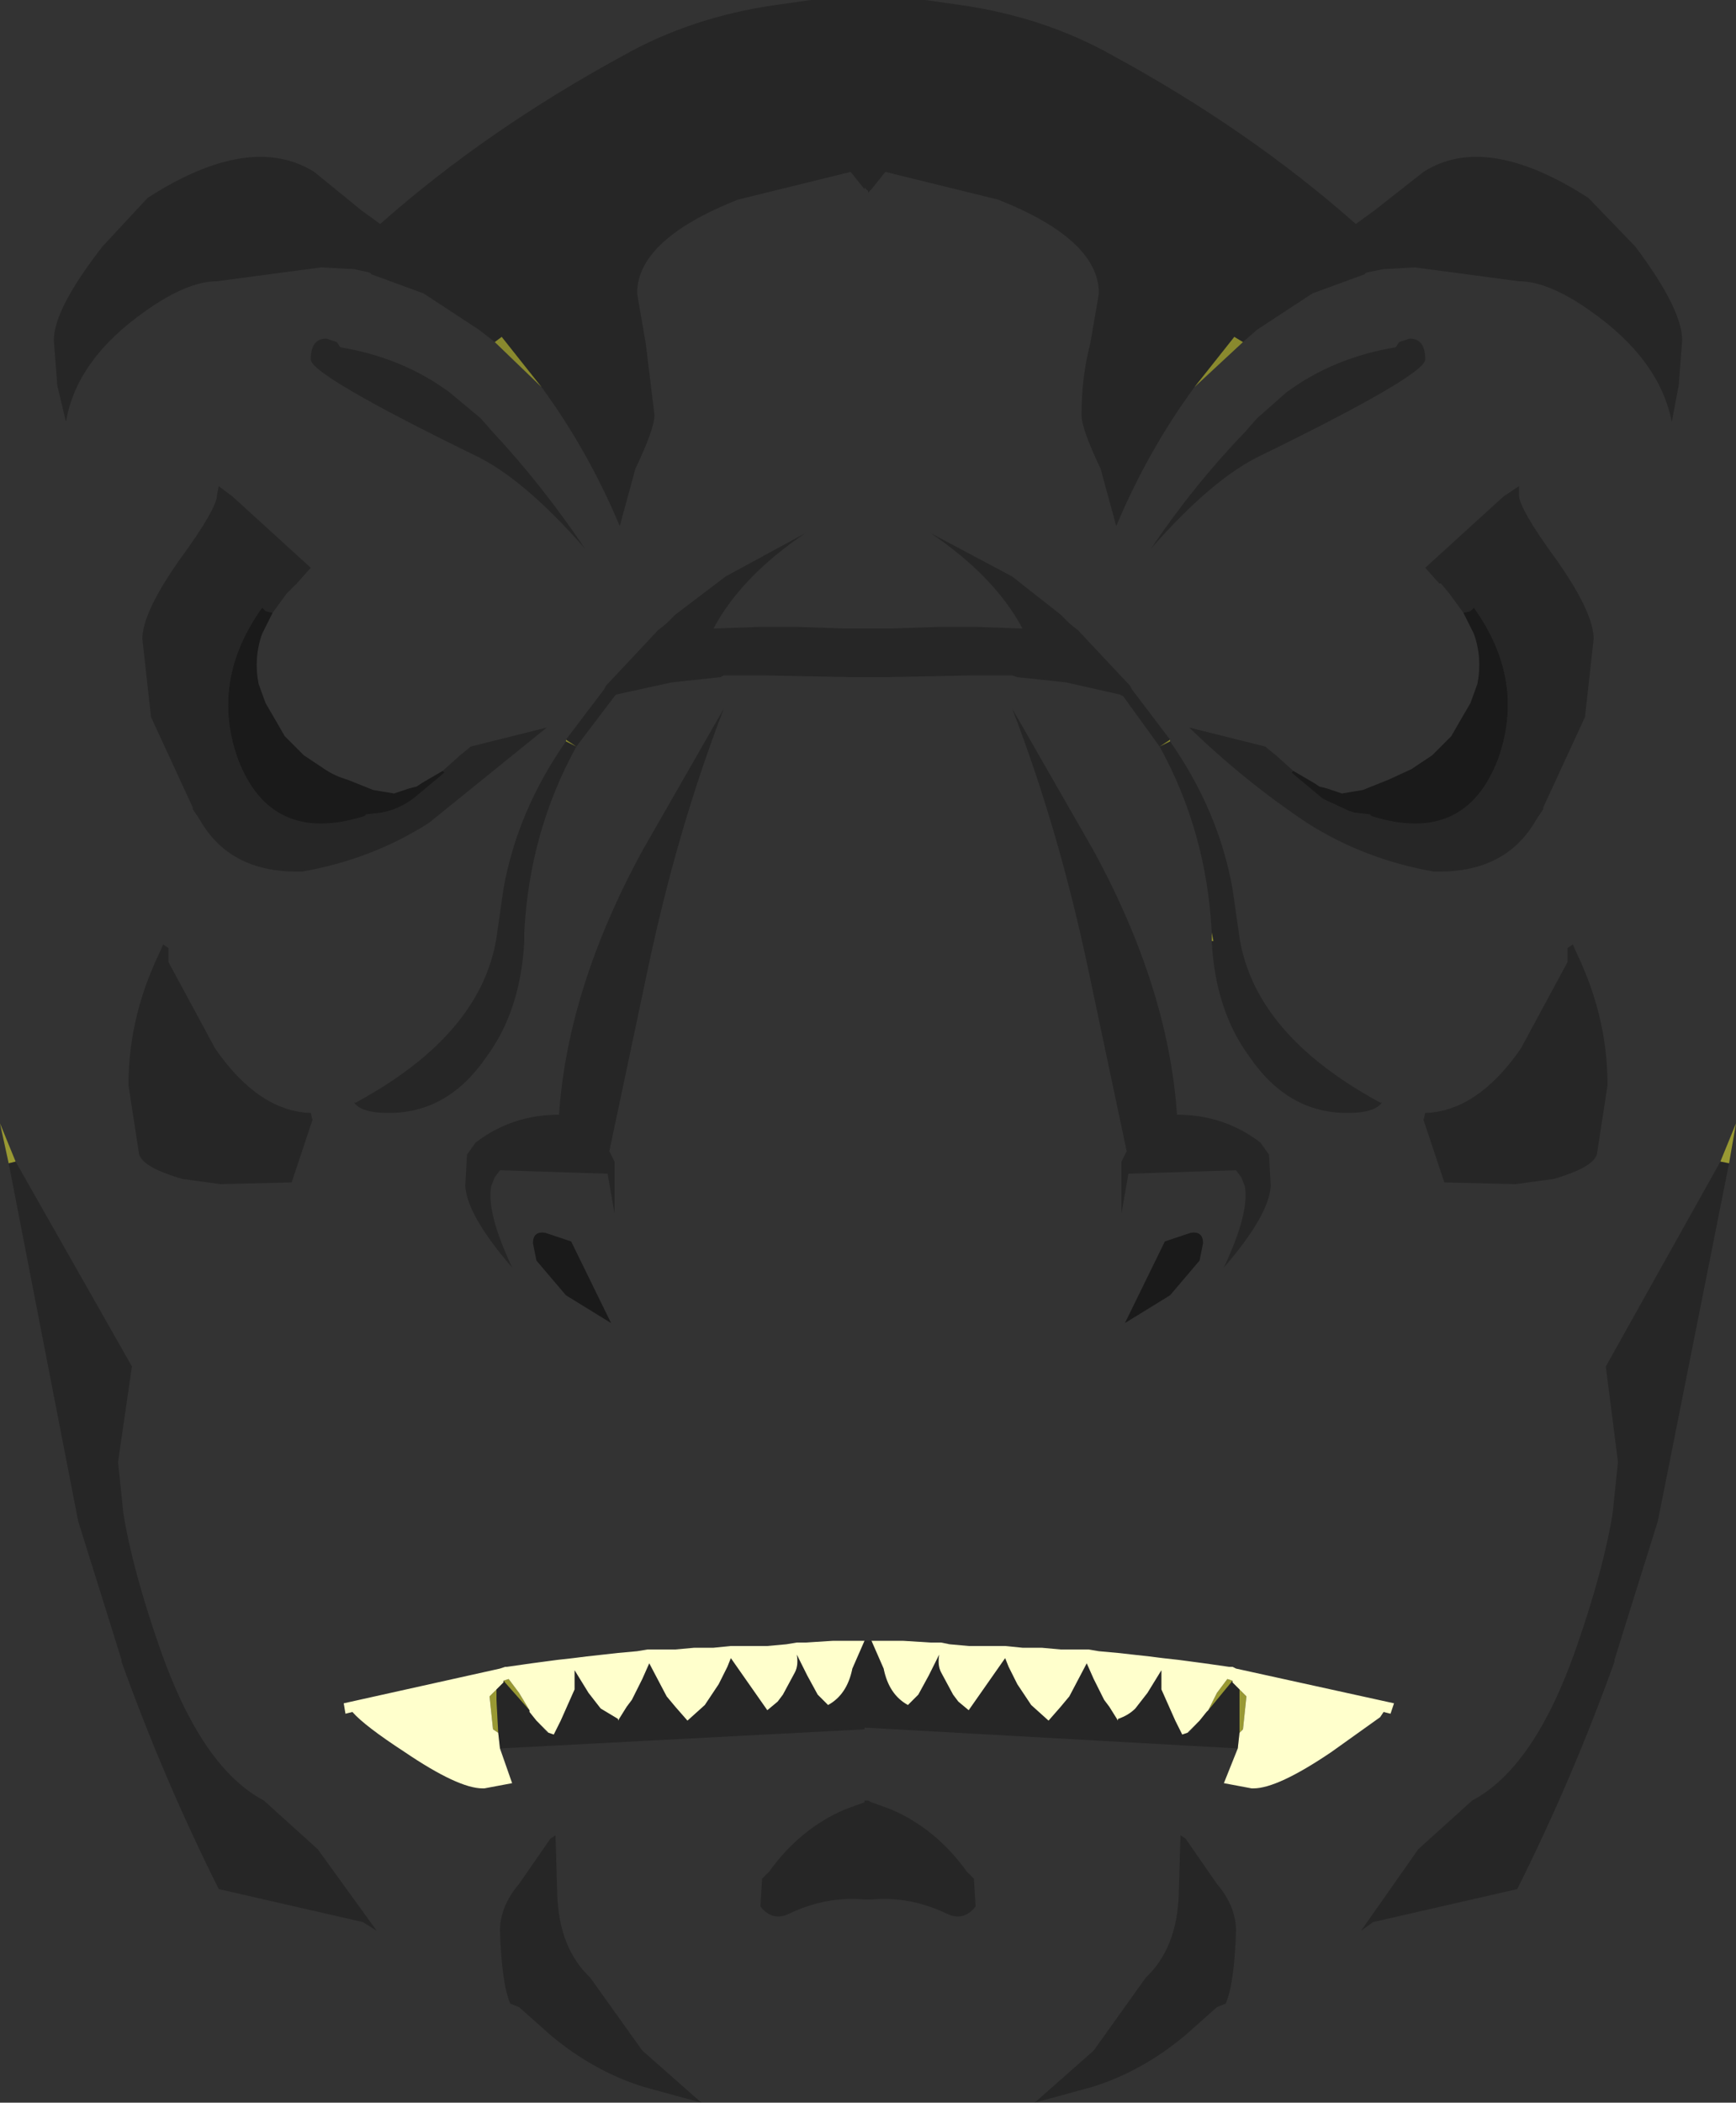 <?xml version="1.0" encoding="UTF-8" standalone="no"?>
<svg xmlns:xlink="http://www.w3.org/1999/xlink" height="60.55px" width="50.0px" xmlns="http://www.w3.org/2000/svg">
  <rect width="100%" height="100%" fill="#333333" stroke="none"/>
  <g transform="matrix(1.0, 0.0, 0.0, 1.0, 25.1, 170.45)">
    <path d="M-10.85 -160.6 L-10.65 -160.75 -9.5 -159.3 -10.85 -160.6 M9.3 -159.3 L10.45 -160.75 10.7 -160.6 9.3 -159.3 M-8.8 -149.15 L-8.5 -148.95 -8.8 -149.1 -8.8 -149.15 M8.3 -148.95 L8.6 -149.15 8.6 -149.1 8.3 -148.95 M9.8 -143.35 L9.8 -143.6 9.85 -143.35 9.8 -143.35" fill="#89892e" fill-rule="evenodd" stroke="none"/>
    <path d="M24.45 -137.0 L24.9 -138.1 24.7 -136.95 24.45 -137.0 M9.7 -121.2 L9.95 -121.7 10.25 -122.1 10.4 -122.05 9.7 -121.2 M10.6 -121.8 L10.8 -121.6 10.7 -120.65 10.6 -120.55 10.6 -121.5 10.6 -121.8 M-24.85 -136.95 L-25.1 -138.1 -24.65 -137.0 -24.85 -136.95 M-10.75 -120.55 L-10.9 -120.65 -11.0 -121.6 -10.8 -121.8 -10.8 -121.5 -10.75 -120.55 M-10.6 -122.05 L-10.45 -122.1 -10.15 -121.7 -9.85 -121.2 -10.6 -122.05" fill="#999933" fill-rule="evenodd" stroke="none"/>
    <path d="M0.0 -123.2 L0.9 -123.2 1.7 -123.15 2.0 -123.15 2.25 -123.1 2.8 -123.05 3.35 -123.05 3.8 -123.05 3.85 -123.05 4.35 -123.0 4.9 -123.0 5.45 -122.95 6.0 -122.95 6.25 -122.95 6.55 -122.9 7.1 -122.85 8.0 -122.75 8.4 -122.7 8.85 -122.65 9.6 -122.55 10.3 -122.45 10.4 -122.45 10.5 -122.4 15.05 -121.4 14.95 -121.1 14.75 -121.15 14.65 -121.0 13.25 -120.0 Q11.7 -118.95 11.0 -118.95 L10.95 -118.95 10.15 -119.1 10.55 -120.1 10.6 -120.55 10.7 -120.65 10.8 -121.6 10.6 -121.8 10.4 -122.0 10.4 -122.05 10.25 -122.1 9.95 -121.7 9.7 -121.2 9.65 -121.15 9.45 -120.9 9.4 -120.85 9.1 -120.55 8.95 -120.5 8.75 -120.9 8.35 -121.8 8.35 -122.35 7.95 -121.7 7.6 -121.25 Q7.4 -121.05 7.1 -120.95 L7.1 -120.9 6.85 -121.3 6.7 -121.5 6.4 -122.1 6.2 -122.55 5.7 -121.6 5.45 -121.3 5.1 -120.9 4.6 -121.35 4.5 -121.5 4.2 -121.95 3.95 -122.45 3.85 -122.7 2.8 -121.2 2.5 -121.45 2.35 -121.65 2.0 -122.3 Q1.9 -122.5 1.95 -122.8 L1.65 -122.2 1.35 -121.65 1.05 -121.35 Q0.5 -121.65 0.35 -122.4 L0.0 -123.2 M-10.7 -120.1 L-10.35 -119.1 -11.15 -118.95 -11.2 -118.95 Q-11.9 -118.95 -13.45 -120.0 -14.6 -120.75 -14.95 -121.15 L-15.15 -121.1 -15.2 -121.4 -10.7 -122.4 -10.55 -122.45 -10.5 -122.45 -9.8 -122.55 -9.05 -122.65 -8.6 -122.7 -8.2 -122.75 -7.3 -122.85 -6.75 -122.9 -6.45 -122.95 -6.2 -122.95 -5.65 -122.95 -5.1 -123.0 -4.55 -123.0 -4.05 -123.05 -4.0 -123.05 -3.55 -123.05 -3.0 -123.05 -2.45 -123.1 -2.15 -123.15 -1.9 -123.15 -1.1 -123.2 -0.2 -123.2 -0.55 -122.4 Q-0.7 -121.65 -1.25 -121.35 L-1.55 -121.65 -1.85 -122.2 -2.15 -122.8 Q-2.1 -122.5 -2.2 -122.3 L-2.55 -121.65 -2.7 -121.45 -3.0 -121.2 -4.05 -122.7 -4.15 -122.45 -4.4 -121.95 -4.7 -121.5 -4.8 -121.35 -5.3 -120.9 -5.65 -121.3 -5.9 -121.6 -6.4 -122.55 -6.6 -122.1 -6.9 -121.5 -7.05 -121.3 -7.3 -120.9 -7.3 -120.95 -7.8 -121.25 -8.15 -121.7 -8.55 -122.35 -8.55 -121.8 -8.95 -120.9 -9.15 -120.5 -9.3 -120.55 -9.6 -120.85 -9.65 -120.9 -9.85 -121.15 -9.85 -121.2 -10.15 -121.7 -10.45 -122.1 -10.6 -122.05 -10.6 -122.0 -10.65 -121.95 -10.8 -121.8 -11.0 -121.6 -10.9 -120.65 -10.75 -120.55 -10.7 -120.1" fill="#ffffcc" fill-rule="evenodd" stroke="none"/>
    <path d="M-10.85 -160.6 L-11.3 -160.95 -12.9 -162.0 -14.4 -162.55 -14.45 -162.6 -14.9 -162.7 -15.85 -162.75 -18.85 -162.35 Q-19.7 -162.35 -20.9 -161.5 -22.9 -160.1 -23.2 -158.3 L-23.45 -159.35 -23.55 -160.65 Q-23.55 -161.55 -22.15 -163.35 L-20.85 -164.75 Q-17.9 -166.65 -16.05 -165.5 L-14.7 -164.4 -14.15 -164.0 Q-11.1 -166.7 -7.15 -168.85 -5.2 -169.95 -2.8 -170.3 L-1.75 -170.45 1.55 -170.45 2.6 -170.3 Q5.0 -169.95 6.95 -168.85 10.9 -166.7 13.95 -164.0 L14.5 -164.4 15.9 -165.5 Q17.7 -166.65 20.65 -164.75 L22.0 -163.35 Q23.35 -161.55 23.35 -160.65 L23.25 -159.35 23.05 -158.3 Q22.7 -160.1 20.7 -161.5 19.5 -162.35 18.65 -162.35 L15.65 -162.75 14.75 -162.7 14.25 -162.6 14.2 -162.55 12.7 -162.0 11.1 -160.95 10.7 -160.6 10.45 -160.75 9.3 -159.3 Q7.95 -157.45 7.05 -155.3 L6.6 -156.95 Q6.05 -158.1 6.05 -158.5 6.05 -159.6 6.3 -160.55 L6.55 -162.0 Q6.55 -163.55 3.65 -164.7 L0.4 -165.5 0.0 -165.0 -0.1 -164.9 -0.1 -164.95 -0.2 -165.05 -0.2 -165.0 -0.6 -165.5 -3.85 -164.7 Q-6.75 -163.55 -6.75 -162.0 L-6.5 -160.55 -6.25 -158.5 Q-6.25 -158.1 -6.8 -156.95 L-7.25 -155.3 Q-8.15 -157.45 -9.5 -159.3 L-10.65 -160.75 -10.85 -160.6 M-8.8 -149.15 L-7.7 -150.6 -7.65 -150.7 -6.15 -152.3 -5.9 -152.5 -5.65 -152.75 -4.2 -153.85 -1.9 -155.1 Q-3.75 -153.85 -4.55 -152.35 L-3.15 -152.4 -2.45 -152.4 -2.2 -152.4 -0.75 -152.35 -0.55 -152.35 -0.2 -152.35 -0.1 -152.35 0.0 -152.35 0.4 -152.35 0.55 -152.35 2.0 -152.4 2.25 -152.4 2.95 -152.4 4.35 -152.35 Q3.55 -153.85 1.7 -155.1 L4.05 -153.85 5.45 -152.75 5.7 -152.5 5.95 -152.3 7.45 -150.7 7.5 -150.6 8.6 -149.15 8.3 -148.95 7.25 -150.4 7.15 -150.45 5.6 -150.8 4.2 -150.95 4.05 -151.0 2.9 -151.0 0.4 -150.95 0.0 -150.95 -0.1 -150.95 -0.2 -150.95 -0.6 -150.95 -3.1 -151.0 -4.25 -151.0 -4.35 -150.95 -5.75 -150.8 -7.35 -150.45 -7.4 -150.4 -8.5 -148.95 -8.8 -149.15 M8.6 -149.1 Q10.0 -147.1 10.4 -144.85 L10.6 -143.45 Q11.05 -140.65 14.65 -138.7 L14.7 -138.7 Q14.5 -138.4 13.7 -138.4 12.85 -138.4 12.15 -138.8 11.45 -139.2 10.9 -140.0 9.9 -141.35 9.8 -143.35 L9.85 -143.35 9.8 -143.6 Q9.65 -146.5 8.3 -148.95 L8.6 -149.1 M17.05 -152.8 L16.65 -153.35 16.4 -153.65 16.35 -153.65 15.95 -154.1 18.2 -156.15 18.65 -156.45 18.65 -156.2 Q18.65 -155.8 19.75 -154.3 20.8 -152.8 20.8 -152.05 L20.55 -149.8 19.35 -147.2 19.35 -147.15 19.15 -146.85 Q18.3 -145.35 16.35 -145.35 L16.2 -145.35 Q14.2 -145.7 12.55 -146.75 10.75 -147.95 9.15 -149.5 L11.35 -148.95 11.4 -148.9 11.65 -148.7 12.15 -148.25 12.1 -148.2 13.0 -147.45 13.75 -147.1 13.9 -147.05 14.35 -147.0 14.4 -146.95 Q17.1 -146.1 18.05 -148.6 18.85 -150.85 17.35 -152.95 L17.25 -152.85 17.05 -152.8 M15.2 -160.6 L15.5 -160.7 Q15.95 -160.7 15.95 -160.1 15.95 -159.65 11.25 -157.35 9.85 -156.7 8.05 -154.65 9.3 -156.5 10.75 -158.0 L11.1 -158.4 11.95 -159.15 Q13.3 -160.15 15.1 -160.45 L15.2 -160.6 M24.45 -137.0 L24.7 -136.95 22.65 -126.65 21.4 -122.65 21.4 -122.6 Q20.2 -119.25 18.6 -116.05 L14.45 -115.1 14.1 -114.85 15.75 -117.2 17.3 -118.6 Q19.1 -119.55 20.3 -123.0 21.1 -125.3 21.35 -126.9 L21.5 -128.35 21.15 -131.1 24.45 -137.0 M11.2 -137.55 L11.45 -137.2 11.5 -136.3 Q11.45 -135.45 10.15 -133.95 10.9 -135.55 10.75 -136.3 L10.65 -136.55 10.5 -136.75 7.4 -136.65 7.2 -135.5 7.2 -137.0 7.35 -137.3 6.25 -142.5 Q5.4 -146.55 4.05 -150.05 L6.4 -145.95 Q8.55 -142.0 8.8 -138.35 10.15 -138.35 11.2 -137.55 M20.45 -142.7 Q21.2 -141.0 21.2 -139.2 L20.9 -137.25 Q20.85 -136.85 19.65 -136.5 L18.55 -136.35 16.5 -136.4 15.9 -138.2 15.95 -138.4 Q17.45 -138.45 18.7 -140.25 L20.05 -142.75 20.05 -143.15 20.2 -143.25 20.45 -142.7 M0.0 -123.2 L0.35 -122.4 Q0.5 -121.65 1.05 -121.35 L1.35 -121.65 1.65 -122.2 1.95 -122.8 Q1.9 -122.5 2.0 -122.3 L2.35 -121.65 2.5 -121.45 2.8 -121.2 3.85 -122.7 3.95 -122.45 4.2 -121.95 4.5 -121.5 4.6 -121.35 5.1 -120.9 5.45 -121.3 5.7 -121.6 6.2 -122.55 6.4 -122.1 6.7 -121.5 6.85 -121.3 7.1 -120.9 7.1 -120.95 Q7.4 -121.05 7.6 -121.25 L7.95 -121.7 8.35 -122.35 8.35 -121.8 8.75 -120.9 8.95 -120.5 9.1 -120.55 9.15 -120.55 9.4 -120.85 9.45 -120.9 9.65 -121.15 9.7 -121.2 10.4 -122.05 10.4 -122.0 10.6 -121.8 10.6 -121.5 10.6 -120.55 10.55 -120.1 -0.2 -120.7 -0.2 -120.65 -10.7 -120.1 -10.75 -120.55 -10.8 -121.5 -10.8 -121.8 -10.65 -121.95 -10.6 -122.0 -10.6 -122.05 -9.85 -121.2 -9.85 -121.15 -9.65 -120.9 -9.6 -120.85 -9.35 -120.55 -9.3 -120.55 -9.15 -120.5 -8.95 -120.9 -8.55 -121.8 -8.55 -122.35 -8.15 -121.7 -7.8 -121.25 -7.3 -120.95 -7.3 -120.9 -7.05 -121.3 -6.9 -121.5 -6.6 -122.1 -6.4 -122.55 -5.9 -121.6 -5.65 -121.3 -5.3 -120.9 -4.8 -121.35 -4.7 -121.5 -4.4 -121.95 -4.15 -122.45 -4.05 -122.7 -3.0 -121.2 -2.7 -121.45 -2.55 -121.65 -2.2 -122.3 Q-2.1 -122.5 -2.15 -122.8 L-1.85 -122.2 -1.55 -121.65 -1.25 -121.35 Q-0.7 -121.65 -0.55 -122.4 L-0.2 -123.2 0.0 -123.2 M10.5 -114.85 Q10.45 -113.3 10.2 -112.75 L9.95 -112.65 9.05 -111.85 Q7.8 -110.8 6.35 -110.35 L4.7 -109.9 6.4 -111.4 7.9 -113.5 Q8.8 -114.35 8.85 -115.9 L8.9 -117.6 9.05 -117.5 9.95 -116.2 Q10.5 -115.55 10.5 -114.85 M0.0 -118.55 L0.55 -118.35 Q1.85 -117.8 2.75 -116.55 L2.9 -116.4 2.95 -116.35 3.0 -115.55 Q2.65 -115.1 2.15 -115.35 1.1 -115.85 0.0 -115.75 L-0.1 -115.75 -0.2 -115.75 Q-1.3 -115.85 -2.35 -115.35 -2.85 -115.1 -3.2 -115.55 L-3.15 -116.35 -3.1 -116.4 -2.95 -116.55 Q-2.05 -117.8 -0.75 -118.35 L-0.2 -118.55 -0.2 -118.6 -0.1 -118.6 0.0 -118.55 M-12.35 -148.25 L-11.85 -148.7 -11.6 -148.9 -11.55 -148.95 -9.35 -149.5 -12.75 -146.75 Q-14.4 -145.7 -16.4 -145.35 L-16.55 -145.35 Q-18.5 -145.35 -19.35 -146.85 L-19.55 -147.15 -19.55 -147.2 -20.75 -149.8 -21.0 -152.05 Q-21.0 -152.8 -19.95 -154.3 -18.85 -155.8 -18.85 -156.2 L-18.8 -156.45 -18.4 -156.15 -16.15 -154.1 -16.55 -153.65 -16.85 -153.35 -17.25 -152.8 -17.45 -152.85 -17.55 -152.95 Q-19.05 -150.85 -18.25 -148.6 -17.3 -146.1 -14.6 -146.95 L-14.55 -147.0 -14.1 -147.05 -13.9 -147.1 Q-13.55 -147.2 -13.2 -147.45 L-12.3 -148.2 -12.35 -148.25 M-10.9 -158.0 Q-9.5 -156.5 -8.25 -154.65 -10.05 -156.7 -11.45 -157.35 -16.15 -159.65 -16.15 -160.1 -16.15 -160.7 -15.7 -160.7 L-15.4 -160.6 -15.3 -160.45 Q-13.5 -160.15 -12.15 -159.15 L-11.25 -158.4 -10.9 -158.0 M-8.8 -149.1 L-8.5 -148.95 Q-9.85 -146.5 -10.0 -143.6 L-10.0 -143.35 Q-10.1 -141.35 -11.1 -140.0 -11.65 -139.2 -12.35 -138.8 -13.05 -138.4 -13.9 -138.4 -14.7 -138.4 -14.9 -138.7 L-14.85 -138.7 Q-11.25 -140.65 -10.8 -143.45 L-10.6 -144.85 Q-10.2 -147.1 -8.8 -149.1 M-6.6 -145.95 L-4.25 -150.05 Q-5.6 -146.55 -6.45 -142.5 L-7.55 -137.3 -7.4 -137.0 -7.4 -135.5 -7.6 -136.65 -10.7 -136.75 -10.85 -136.55 -10.95 -136.3 Q-11.1 -135.55 -10.35 -133.95 -11.65 -135.45 -11.7 -136.3 L-11.65 -137.2 -11.4 -137.55 Q-10.35 -138.35 -9.0 -138.35 -8.75 -142.0 -6.6 -145.95 M-20.25 -143.15 L-20.25 -142.75 -18.9 -140.25 Q-17.65 -138.45 -16.15 -138.4 L-16.1 -138.2 -16.7 -136.4 -18.75 -136.35 -19.85 -136.5 Q-21.05 -136.85 -21.1 -137.25 L-21.4 -139.2 Q-21.4 -141.0 -20.65 -142.7 L-20.4 -143.25 -20.25 -143.15 M-24.65 -137.0 L-21.3 -131.1 -21.7 -128.35 -21.55 -126.9 Q-21.3 -125.3 -20.5 -123.0 -19.3 -119.55 -17.5 -118.6 L-15.95 -117.2 -14.25 -114.85 -14.65 -115.1 -18.8 -116.05 Q-20.4 -119.25 -21.6 -122.6 L-21.6 -122.65 -22.85 -126.65 -24.85 -136.95 -24.65 -137.0 M-6.6 -111.4 L-4.9 -109.9 -6.55 -110.35 Q-8.0 -110.8 -9.25 -111.85 L-10.15 -112.65 -10.4 -112.75 Q-10.65 -113.3 -10.7 -114.85 -10.7 -115.55 -10.15 -116.2 L-9.25 -117.5 -9.1 -117.6 -9.05 -115.9 Q-9.0 -114.35 -8.1 -113.5 L-6.6 -111.4" fill="#000000" fill-opacity="0.251" fill-rule="evenodd" stroke="none"/>
    <path d="M12.15 -148.25 L12.75 -147.9 12.9 -147.8 13.1 -147.75 13.55 -147.6 14.15 -147.7 14.9 -148.0 15.55 -148.3 16.15 -148.7 16.7 -149.25 16.9 -149.6 17.25 -150.2 17.45 -150.75 Q17.6 -151.5 17.35 -152.2 L17.05 -152.8 17.25 -152.85 17.35 -152.95 Q18.85 -150.85 18.05 -148.6 17.1 -146.1 14.4 -146.95 L14.35 -147.0 13.9 -147.05 13.75 -147.1 13.0 -147.45 12.1 -148.2 12.15 -148.25 M7.3 -132.35 L8.45 -134.7 9.2 -134.95 Q9.55 -135.0 9.55 -134.65 L9.45 -134.15 8.6 -133.15 7.3 -132.35 M-12.35 -148.25 L-12.3 -148.2 -13.2 -147.45 Q-13.55 -147.2 -13.9 -147.1 L-14.1 -147.05 -14.55 -147.0 -14.6 -146.95 Q-17.3 -146.1 -18.25 -148.6 -19.05 -150.85 -17.55 -152.95 L-17.45 -152.85 -17.25 -152.8 -17.55 -152.2 Q-17.8 -151.5 -17.65 -150.75 L-17.45 -150.2 -17.1 -149.6 -16.9 -149.25 -16.35 -148.7 -15.75 -148.3 Q-15.45 -148.1 -15.1 -148.0 L-14.35 -147.7 -13.75 -147.6 -13.3 -147.75 -13.1 -147.8 -12.95 -147.9 -12.35 -148.25 M-7.5 -132.35 L-8.8 -133.15 -9.65 -134.15 -9.75 -134.65 Q-9.75 -135.0 -9.4 -134.95 L-8.65 -134.7 -7.5 -132.35" fill="#000000" fill-opacity="0.498" fill-rule="evenodd" stroke="none"/>
  </g>
</svg>
